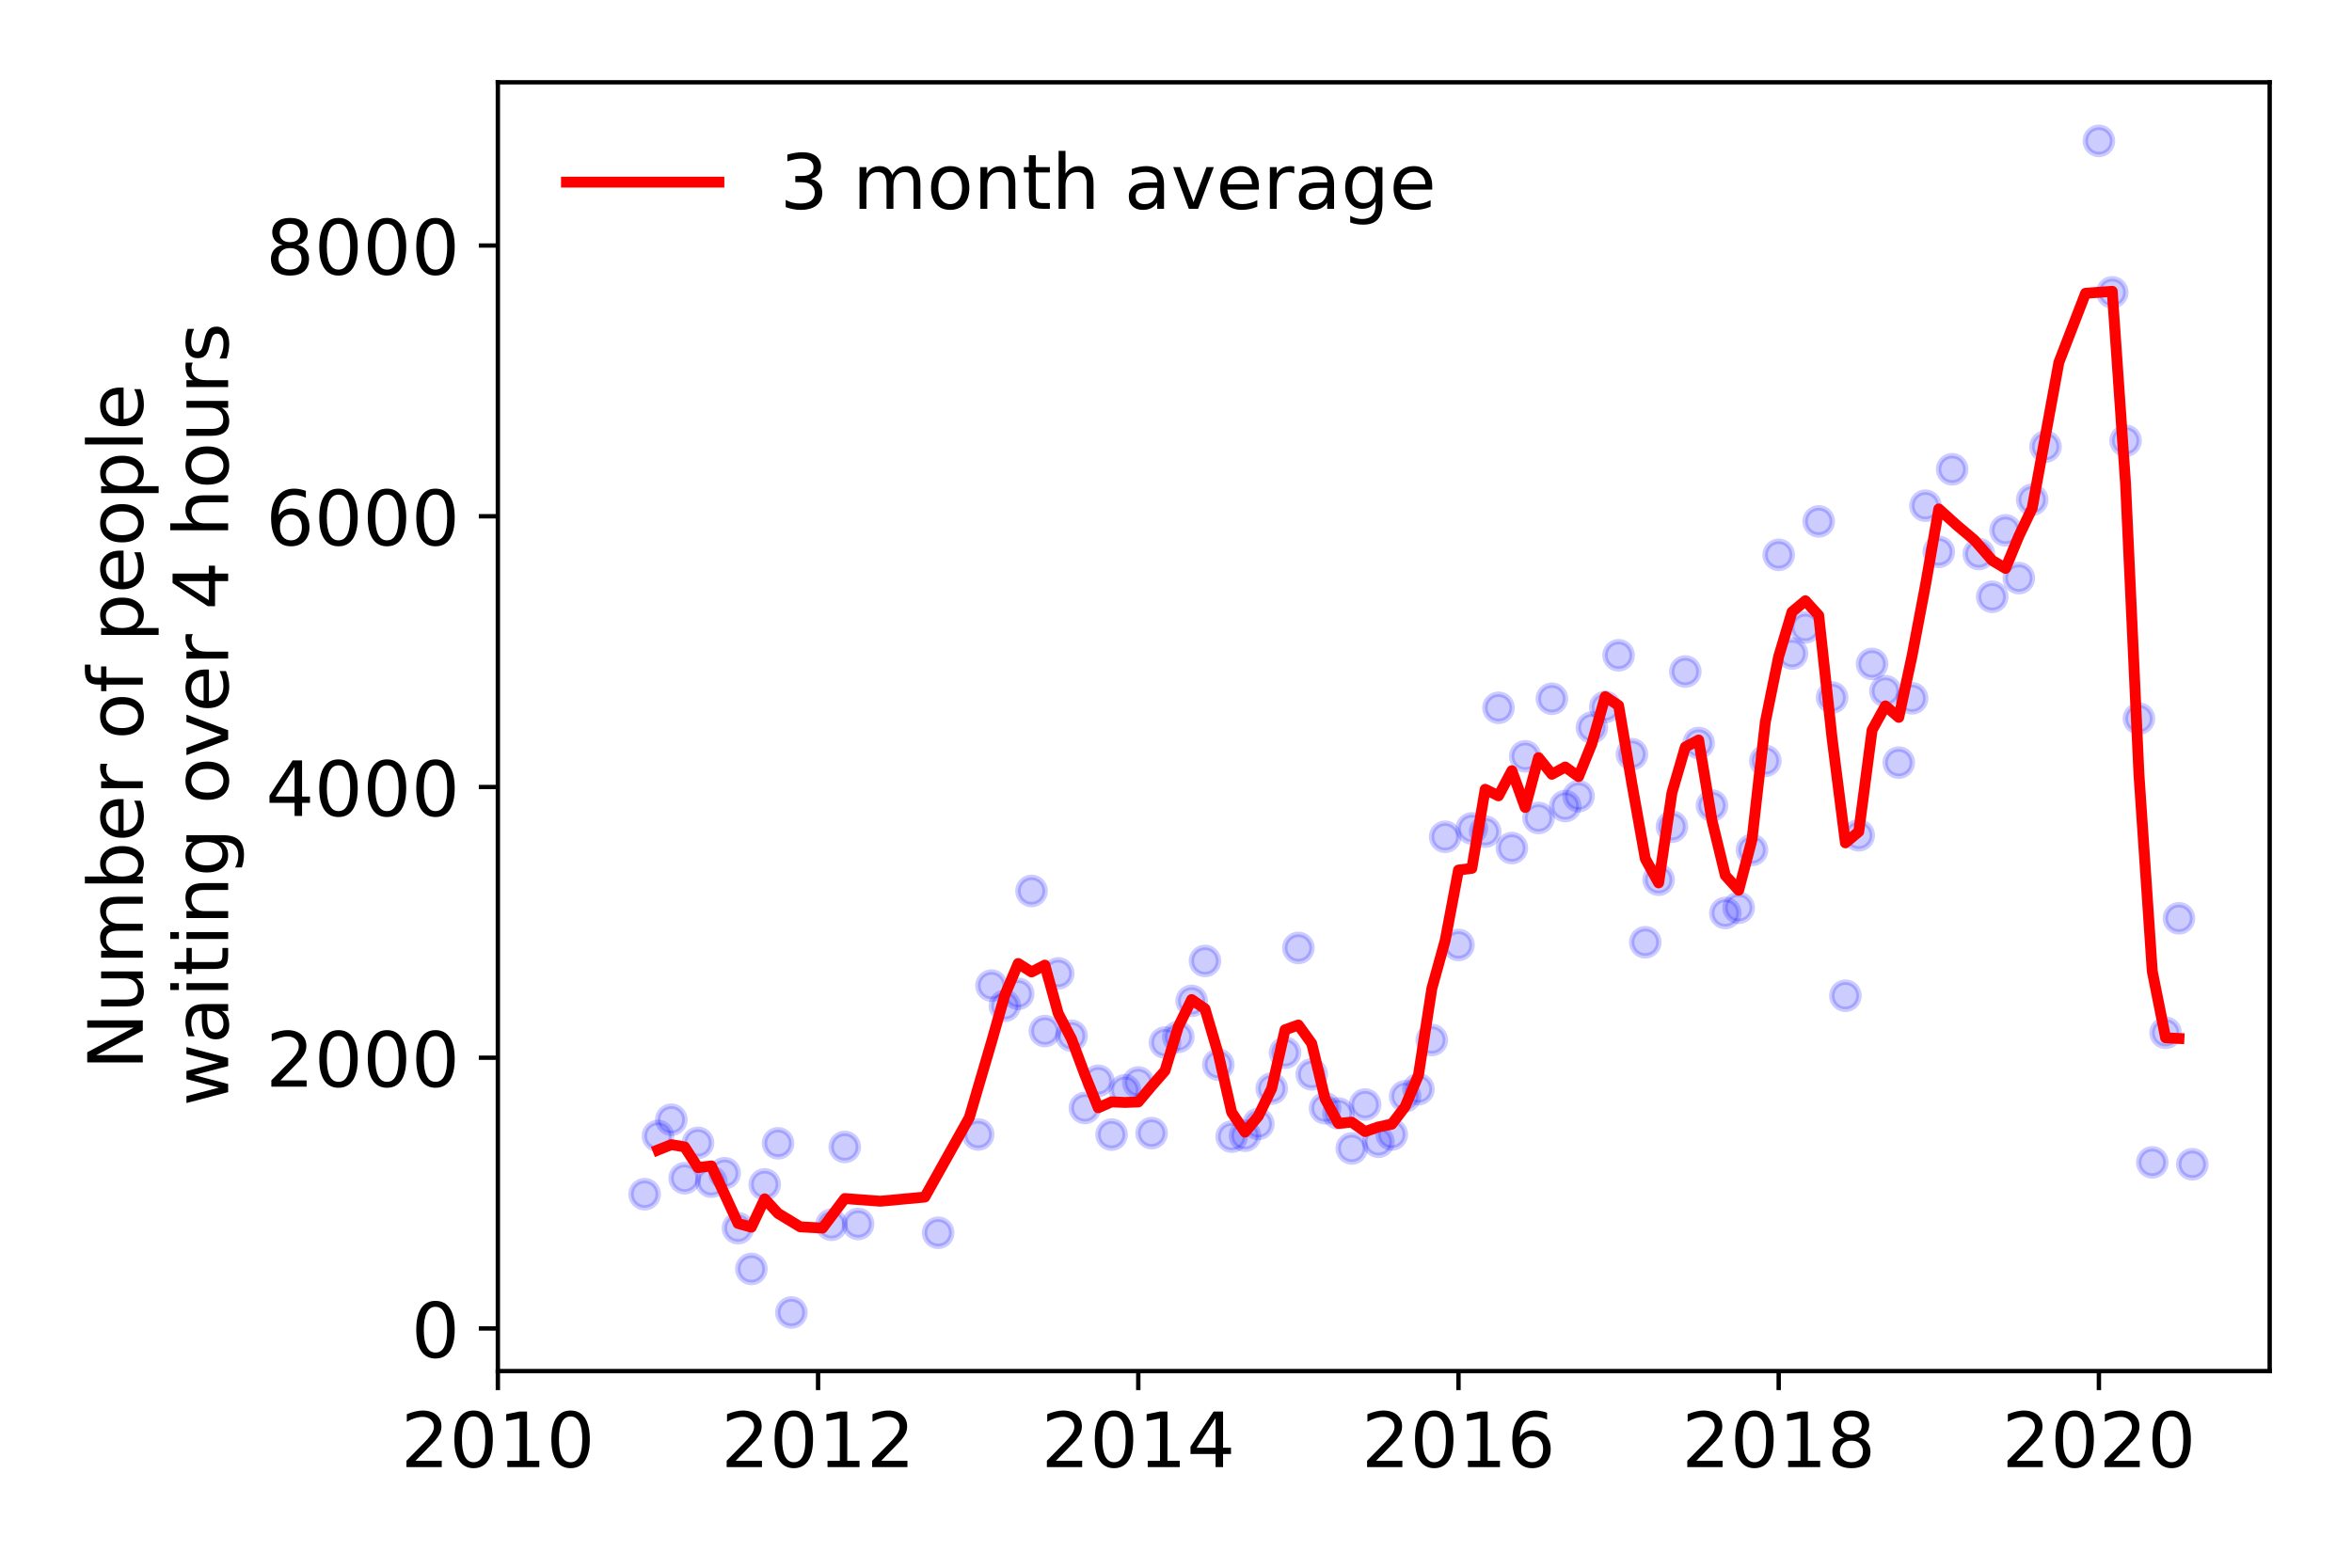 <?xml version="1.0" encoding="utf-8" standalone="no"?>
<!DOCTYPE svg PUBLIC "-//W3C//DTD SVG 1.1//EN"
  "http://www.w3.org/Graphics/SVG/1.1/DTD/svg11.dtd">
<!-- Created with matplotlib (https://matplotlib.org/) -->
<svg height="288pt" version="1.1" viewBox="0 0 432 288" width="432pt" xmlns="http://www.w3.org/2000/svg" xmlns:xlink="http://www.w3.org/1999/xlink">
 <defs>
  <style type="text/css">
*{stroke-linecap:butt;stroke-linejoin:round;}
  </style>
 </defs>
 <g id="figure_1">
  <g id="patch_1">
   <path d="M 0 288 
L 432 288 
L 432 0 
L 0 0 
z
" style="fill:#ffffff;"/>
  </g>
  <g id="axes_1">
   <g id="patch_2">
    <path d="M 91.445 251.88 
L 416.88 251.88 
L 416.88 15.12 
L 91.445 15.12 
z
" style="fill:#ffffff;"/>
   </g>
   <g id="matplotlib.axis_1">
    <g id="xtick_1">
     <g id="line2d_1">
      <defs>
       <path d="M 0 0 
L 0 3.5 
" id="m856f7ae83c" style="stroke:#000000;stroke-width:0.8;"/>
      </defs>
      <g>
       <use style="stroke:#000000;stroke-width:0.8;" x="91.445" xlink:href="#m856f7ae83c" y="251.88"/>
      </g>
     </g>
     <g id="text_1">
      <!-- 2010 -->
      <defs>
       <path d="M 19.188 8.297 
L 53.609 8.297 
L 53.609 0 
L 7.328 0 
L 7.328 8.297 
Q 12.938 14.109 22.625 23.891 
Q 32.328 33.688 34.812 36.531 
Q 39.547 41.844 41.422 45.531 
Q 43.312 49.219 43.312 52.781 
Q 43.312 58.594 39.234 62.25 
Q 35.156 65.922 28.609 65.922 
Q 23.969 65.922 18.812 64.312 
Q 13.672 62.703 7.812 59.422 
L 7.812 69.391 
Q 13.766 71.781 18.938 73 
Q 24.125 74.219 28.422 74.219 
Q 39.75 74.219 46.484 68.547 
Q 53.219 62.891 53.219 53.422 
Q 53.219 48.922 51.531 44.891 
Q 49.859 40.875 45.406 35.406 
Q 44.188 33.984 37.641 27.219 
Q 31.109 20.453 19.188 8.297 
z
" id="DejaVuSans-50"/>
       <path d="M 31.781 66.406 
Q 24.172 66.406 20.328 58.906 
Q 16.5 51.422 16.5 36.375 
Q 16.5 21.391 20.328 13.891 
Q 24.172 6.391 31.781 6.391 
Q 39.453 6.391 43.281 13.891 
Q 47.125 21.391 47.125 36.375 
Q 47.125 51.422 43.281 58.906 
Q 39.453 66.406 31.781 66.406 
z
M 31.781 74.219 
Q 44.047 74.219 50.516 64.516 
Q 56.984 54.828 56.984 36.375 
Q 56.984 17.969 50.516 8.266 
Q 44.047 -1.422 31.781 -1.422 
Q 19.531 -1.422 13.062 8.266 
Q 6.594 17.969 6.594 36.375 
Q 6.594 54.828 13.062 64.516 
Q 19.531 74.219 31.781 74.219 
z
" id="DejaVuSans-48"/>
       <path d="M 12.406 8.297 
L 28.516 8.297 
L 28.516 63.922 
L 10.984 60.406 
L 10.984 69.391 
L 28.422 72.906 
L 38.281 72.906 
L 38.281 8.297 
L 54.391 8.297 
L 54.391 0 
L 12.406 0 
z
" id="DejaVuSans-49"/>
      </defs>
      <g transform="translate(73.63 269.518)scale(0.14 -0.14)">
       <use xlink:href="#DejaVuSans-50"/>
       <use x="63.623" xlink:href="#DejaVuSans-48"/>
       <use x="127.246" xlink:href="#DejaVuSans-49"/>
       <use x="190.869" xlink:href="#DejaVuSans-48"/>
      </g>
     </g>
    </g>
    <g id="xtick_2">
     <g id="line2d_2">
      <g>
       <use style="stroke:#000000;stroke-width:0.8;" x="150.259" xlink:href="#m856f7ae83c" y="251.88"/>
      </g>
     </g>
     <g id="text_2">
      <!-- 2012 -->
      <g transform="translate(132.444 269.518)scale(0.14 -0.14)">
       <use xlink:href="#DejaVuSans-50"/>
       <use x="63.623" xlink:href="#DejaVuSans-48"/>
       <use x="127.246" xlink:href="#DejaVuSans-49"/>
       <use x="190.869" xlink:href="#DejaVuSans-50"/>
      </g>
     </g>
    </g>
    <g id="xtick_3">
     <g id="line2d_3">
      <g>
       <use style="stroke:#000000;stroke-width:0.8;" x="209.072" xlink:href="#m856f7ae83c" y="251.88"/>
      </g>
     </g>
     <g id="text_3">
      <!-- 2014 -->
      <defs>
       <path d="M 37.797 64.312 
L 12.891 25.391 
L 37.797 25.391 
z
M 35.203 72.906 
L 47.609 72.906 
L 47.609 25.391 
L 58.016 25.391 
L 58.016 17.188 
L 47.609 17.188 
L 47.609 0 
L 37.797 0 
L 37.797 17.188 
L 4.891 17.188 
L 4.891 26.703 
z
" id="DejaVuSans-52"/>
      </defs>
      <g transform="translate(191.257 269.518)scale(0.14 -0.14)">
       <use xlink:href="#DejaVuSans-50"/>
       <use x="63.623" xlink:href="#DejaVuSans-48"/>
       <use x="127.246" xlink:href="#DejaVuSans-49"/>
       <use x="190.869" xlink:href="#DejaVuSans-52"/>
      </g>
     </g>
    </g>
    <g id="xtick_4">
     <g id="line2d_4">
      <g>
       <use style="stroke:#000000;stroke-width:0.8;" x="267.886" xlink:href="#m856f7ae83c" y="251.88"/>
      </g>
     </g>
     <g id="text_4">
      <!-- 2016 -->
      <defs>
       <path d="M 33.016 40.375 
Q 26.375 40.375 22.484 35.828 
Q 18.609 31.297 18.609 23.391 
Q 18.609 15.531 22.484 10.953 
Q 26.375 6.391 33.016 6.391 
Q 39.656 6.391 43.531 10.953 
Q 47.406 15.531 47.406 23.391 
Q 47.406 31.297 43.531 35.828 
Q 39.656 40.375 33.016 40.375 
z
M 52.594 71.297 
L 52.594 62.312 
Q 48.875 64.062 45.094 64.984 
Q 41.312 65.922 37.594 65.922 
Q 27.828 65.922 22.672 59.328 
Q 17.531 52.734 16.797 39.406 
Q 19.672 43.656 24.016 45.922 
Q 28.375 48.188 33.594 48.188 
Q 44.578 48.188 50.953 41.516 
Q 57.328 34.859 57.328 23.391 
Q 57.328 12.156 50.688 5.359 
Q 44.047 -1.422 33.016 -1.422 
Q 20.359 -1.422 13.672 8.266 
Q 6.984 17.969 6.984 36.375 
Q 6.984 53.656 15.188 63.938 
Q 23.391 74.219 37.203 74.219 
Q 40.922 74.219 44.703 73.484 
Q 48.484 72.75 52.594 71.297 
z
" id="DejaVuSans-54"/>
      </defs>
      <g transform="translate(250.071 269.518)scale(0.14 -0.14)">
       <use xlink:href="#DejaVuSans-50"/>
       <use x="63.623" xlink:href="#DejaVuSans-48"/>
       <use x="127.246" xlink:href="#DejaVuSans-49"/>
       <use x="190.869" xlink:href="#DejaVuSans-54"/>
      </g>
     </g>
    </g>
    <g id="xtick_5">
     <g id="line2d_5">
      <g>
       <use style="stroke:#000000;stroke-width:0.8;" x="326.699" xlink:href="#m856f7ae83c" y="251.88"/>
      </g>
     </g>
     <g id="text_5">
      <!-- 2018 -->
      <defs>
       <path d="M 31.781 34.625 
Q 24.75 34.625 20.719 30.859 
Q 16.703 27.094 16.703 20.516 
Q 16.703 13.922 20.719 10.156 
Q 24.75 6.391 31.781 6.391 
Q 38.812 6.391 42.859 10.172 
Q 46.922 13.969 46.922 20.516 
Q 46.922 27.094 42.891 30.859 
Q 38.875 34.625 31.781 34.625 
z
M 21.922 38.812 
Q 15.578 40.375 12.031 44.719 
Q 8.5 49.078 8.5 55.328 
Q 8.5 64.062 14.719 69.141 
Q 20.953 74.219 31.781 74.219 
Q 42.672 74.219 48.875 69.141 
Q 55.078 64.062 55.078 55.328 
Q 55.078 49.078 51.531 44.719 
Q 48 40.375 41.703 38.812 
Q 48.828 37.156 52.797 32.312 
Q 56.781 27.484 56.781 20.516 
Q 56.781 9.906 50.312 4.234 
Q 43.844 -1.422 31.781 -1.422 
Q 19.734 -1.422 13.25 4.234 
Q 6.781 9.906 6.781 20.516 
Q 6.781 27.484 10.781 32.312 
Q 14.797 37.156 21.922 38.812 
z
M 18.312 54.391 
Q 18.312 48.734 21.844 45.562 
Q 25.391 42.391 31.781 42.391 
Q 38.141 42.391 41.719 45.562 
Q 45.312 48.734 45.312 54.391 
Q 45.312 60.062 41.719 63.234 
Q 38.141 66.406 31.781 66.406 
Q 25.391 66.406 21.844 63.234 
Q 18.312 60.062 18.312 54.391 
z
" id="DejaVuSans-56"/>
      </defs>
      <g transform="translate(308.884 269.518)scale(0.14 -0.14)">
       <use xlink:href="#DejaVuSans-50"/>
       <use x="63.623" xlink:href="#DejaVuSans-48"/>
       <use x="127.246" xlink:href="#DejaVuSans-49"/>
       <use x="190.869" xlink:href="#DejaVuSans-56"/>
      </g>
     </g>
    </g>
    <g id="xtick_6">
     <g id="line2d_6">
      <g>
       <use style="stroke:#000000;stroke-width:0.8;" x="385.513" xlink:href="#m856f7ae83c" y="251.88"/>
      </g>
     </g>
     <g id="text_6">
      <!-- 2020 -->
      <g transform="translate(367.698 269.518)scale(0.14 -0.14)">
       <use xlink:href="#DejaVuSans-50"/>
       <use x="63.623" xlink:href="#DejaVuSans-48"/>
       <use x="127.246" xlink:href="#DejaVuSans-50"/>
       <use x="190.869" xlink:href="#DejaVuSans-48"/>
      </g>
     </g>
    </g>
   </g>
   <g id="matplotlib.axis_2">
    <g id="ytick_1">
     <g id="line2d_7">
      <defs>
       <path d="M 0 0 
L -3.5 0 
" id="m3aa3aa8cd7" style="stroke:#000000;stroke-width:0.8;"/>
      </defs>
      <g>
       <use style="stroke:#000000;stroke-width:0.8;" x="91.445" xlink:href="#m3aa3aa8cd7" y="244.053"/>
      </g>
     </g>
     <g id="text_7">
      <!-- 0 -->
      <g transform="translate(75.537 249.372)scale(0.14 -0.14)">
       <use xlink:href="#DejaVuSans-48"/>
      </g>
     </g>
    </g>
    <g id="ytick_2">
     <g id="line2d_8">
      <g>
       <use style="stroke:#000000;stroke-width:0.8;" x="91.445" xlink:href="#m3aa3aa8cd7" y="194.316"/>
      </g>
     </g>
     <g id="text_8">
      <!-- 2000 -->
      <g transform="translate(48.815 199.635)scale(0.14 -0.14)">
       <use xlink:href="#DejaVuSans-50"/>
       <use x="63.623" xlink:href="#DejaVuSans-48"/>
       <use x="127.246" xlink:href="#DejaVuSans-48"/>
       <use x="190.869" xlink:href="#DejaVuSans-48"/>
      </g>
     </g>
    </g>
    <g id="ytick_3">
     <g id="line2d_9">
      <g>
       <use style="stroke:#000000;stroke-width:0.8;" x="91.445" xlink:href="#m3aa3aa8cd7" y="144.579"/>
      </g>
     </g>
     <g id="text_9">
      <!-- 4000 -->
      <g transform="translate(48.815 149.898)scale(0.14 -0.14)">
       <use xlink:href="#DejaVuSans-52"/>
       <use x="63.623" xlink:href="#DejaVuSans-48"/>
       <use x="127.246" xlink:href="#DejaVuSans-48"/>
       <use x="190.869" xlink:href="#DejaVuSans-48"/>
      </g>
     </g>
    </g>
    <g id="ytick_4">
     <g id="line2d_10">
      <g>
       <use style="stroke:#000000;stroke-width:0.8;" x="91.445" xlink:href="#m3aa3aa8cd7" y="94.842"/>
      </g>
     </g>
     <g id="text_10">
      <!-- 6000 -->
      <g transform="translate(48.815 100.161)scale(0.14 -0.14)">
       <use xlink:href="#DejaVuSans-54"/>
       <use x="63.623" xlink:href="#DejaVuSans-48"/>
       <use x="127.246" xlink:href="#DejaVuSans-48"/>
       <use x="190.869" xlink:href="#DejaVuSans-48"/>
      </g>
     </g>
    </g>
    <g id="ytick_5">
     <g id="line2d_11">
      <g>
       <use style="stroke:#000000;stroke-width:0.8;" x="91.445" xlink:href="#m3aa3aa8cd7" y="45.105"/>
      </g>
     </g>
     <g id="text_11">
      <!-- 8000 -->
      <g transform="translate(48.815 50.424)scale(0.14 -0.14)">
       <use xlink:href="#DejaVuSans-56"/>
       <use x="63.623" xlink:href="#DejaVuSans-48"/>
       <use x="127.246" xlink:href="#DejaVuSans-48"/>
       <use x="190.869" xlink:href="#DejaVuSans-48"/>
      </g>
     </g>
    </g>
    <g id="text_12">
     <!-- Number of people -->
     <defs>
      <path d="M 9.812 72.906 
L 23.094 72.906 
L 55.422 11.922 
L 55.422 72.906 
L 64.984 72.906 
L 64.984 0 
L 51.703 0 
L 19.391 60.984 
L 19.391 0 
L 9.812 0 
z
" id="DejaVuSans-78"/>
      <path d="M 8.5 21.578 
L 8.5 54.688 
L 17.484 54.688 
L 17.484 21.922 
Q 17.484 14.156 20.5 10.266 
Q 23.531 6.391 29.594 6.391 
Q 36.859 6.391 41.078 11.031 
Q 45.312 15.672 45.312 23.688 
L 45.312 54.688 
L 54.297 54.688 
L 54.297 0 
L 45.312 0 
L 45.312 8.406 
Q 42.047 3.422 37.719 1 
Q 33.406 -1.422 27.688 -1.422 
Q 18.266 -1.422 13.375 4.438 
Q 8.5 10.297 8.5 21.578 
z
M 31.109 56 
z
" id="DejaVuSans-117"/>
      <path d="M 52 44.188 
Q 55.375 50.25 60.062 53.125 
Q 64.75 56 71.094 56 
Q 79.641 56 84.281 50.016 
Q 88.922 44.047 88.922 33.016 
L 88.922 0 
L 79.891 0 
L 79.891 32.719 
Q 79.891 40.578 77.094 44.375 
Q 74.312 48.188 68.609 48.188 
Q 61.625 48.188 57.562 43.547 
Q 53.516 38.922 53.516 30.906 
L 53.516 0 
L 44.484 0 
L 44.484 32.719 
Q 44.484 40.625 41.703 44.406 
Q 38.922 48.188 33.109 48.188 
Q 26.219 48.188 22.156 43.531 
Q 18.109 38.875 18.109 30.906 
L 18.109 0 
L 9.078 0 
L 9.078 54.688 
L 18.109 54.688 
L 18.109 46.188 
Q 21.188 51.219 25.484 53.609 
Q 29.781 56 35.688 56 
Q 41.656 56 45.828 52.969 
Q 50 49.953 52 44.188 
z
" id="DejaVuSans-109"/>
      <path d="M 48.688 27.297 
Q 48.688 37.203 44.609 42.844 
Q 40.531 48.484 33.406 48.484 
Q 26.266 48.484 22.188 42.844 
Q 18.109 37.203 18.109 27.297 
Q 18.109 17.391 22.188 11.75 
Q 26.266 6.109 33.406 6.109 
Q 40.531 6.109 44.609 11.75 
Q 48.688 17.391 48.688 27.297 
z
M 18.109 46.391 
Q 20.953 51.266 25.266 53.625 
Q 29.594 56 35.594 56 
Q 45.562 56 51.781 48.094 
Q 58.016 40.188 58.016 27.297 
Q 58.016 14.406 51.781 6.484 
Q 45.562 -1.422 35.594 -1.422 
Q 29.594 -1.422 25.266 0.953 
Q 20.953 3.328 18.109 8.203 
L 18.109 0 
L 9.078 0 
L 9.078 75.984 
L 18.109 75.984 
z
" id="DejaVuSans-98"/>
      <path d="M 56.203 29.594 
L 56.203 25.203 
L 14.891 25.203 
Q 15.484 15.922 20.484 11.062 
Q 25.484 6.203 34.422 6.203 
Q 39.594 6.203 44.453 7.469 
Q 49.312 8.734 54.109 11.281 
L 54.109 2.781 
Q 49.266 0.734 44.188 -0.344 
Q 39.109 -1.422 33.891 -1.422 
Q 20.797 -1.422 13.156 6.188 
Q 5.516 13.812 5.516 26.812 
Q 5.516 40.234 12.766 48.109 
Q 20.016 56 32.328 56 
Q 43.359 56 49.781 48.891 
Q 56.203 41.797 56.203 29.594 
z
M 47.219 32.234 
Q 47.125 39.594 43.094 43.984 
Q 39.062 48.391 32.422 48.391 
Q 24.906 48.391 20.391 44.141 
Q 15.875 39.891 15.188 32.172 
z
" id="DejaVuSans-101"/>
      <path d="M 41.109 46.297 
Q 39.594 47.172 37.812 47.578 
Q 36.031 48 33.891 48 
Q 26.266 48 22.188 43.047 
Q 18.109 38.094 18.109 28.812 
L 18.109 0 
L 9.078 0 
L 9.078 54.688 
L 18.109 54.688 
L 18.109 46.188 
Q 20.953 51.172 25.484 53.578 
Q 30.031 56 36.531 56 
Q 37.453 56 38.578 55.875 
Q 39.703 55.766 41.062 55.516 
z
" id="DejaVuSans-114"/>
      <path id="DejaVuSans-32"/>
      <path d="M 30.609 48.391 
Q 23.391 48.391 19.188 42.75 
Q 14.984 37.109 14.984 27.297 
Q 14.984 17.484 19.156 11.844 
Q 23.344 6.203 30.609 6.203 
Q 37.797 6.203 41.984 11.859 
Q 46.188 17.531 46.188 27.297 
Q 46.188 37.016 41.984 42.703 
Q 37.797 48.391 30.609 48.391 
z
M 30.609 56 
Q 42.328 56 49.016 48.375 
Q 55.719 40.766 55.719 27.297 
Q 55.719 13.875 49.016 6.219 
Q 42.328 -1.422 30.609 -1.422 
Q 18.844 -1.422 12.172 6.219 
Q 5.516 13.875 5.516 27.297 
Q 5.516 40.766 12.172 48.375 
Q 18.844 56 30.609 56 
z
" id="DejaVuSans-111"/>
      <path d="M 37.109 75.984 
L 37.109 68.5 
L 28.516 68.5 
Q 23.688 68.5 21.797 66.547 
Q 19.922 64.594 19.922 59.516 
L 19.922 54.688 
L 34.719 54.688 
L 34.719 47.703 
L 19.922 47.703 
L 19.922 0 
L 10.891 0 
L 10.891 47.703 
L 2.297 47.703 
L 2.297 54.688 
L 10.891 54.688 
L 10.891 58.5 
Q 10.891 67.625 15.141 71.797 
Q 19.391 75.984 28.609 75.984 
z
" id="DejaVuSans-102"/>
      <path d="M 18.109 8.203 
L 18.109 -20.797 
L 9.078 -20.797 
L 9.078 54.688 
L 18.109 54.688 
L 18.109 46.391 
Q 20.953 51.266 25.266 53.625 
Q 29.594 56 35.594 56 
Q 45.562 56 51.781 48.094 
Q 58.016 40.188 58.016 27.297 
Q 58.016 14.406 51.781 6.484 
Q 45.562 -1.422 35.594 -1.422 
Q 29.594 -1.422 25.266 0.953 
Q 20.953 3.328 18.109 8.203 
z
M 48.688 27.297 
Q 48.688 37.203 44.609 42.844 
Q 40.531 48.484 33.406 48.484 
Q 26.266 48.484 22.188 42.844 
Q 18.109 37.203 18.109 27.297 
Q 18.109 17.391 22.188 11.75 
Q 26.266 6.109 33.406 6.109 
Q 40.531 6.109 44.609 11.75 
Q 48.688 17.391 48.688 27.297 
z
" id="DejaVuSans-112"/>
      <path d="M 9.422 75.984 
L 18.406 75.984 
L 18.406 0 
L 9.422 0 
z
" id="DejaVuSans-108"/>
     </defs>
     <g transform="translate(26.227 196.547)rotate(-90)scale(0.14 -0.14)">
      <use xlink:href="#DejaVuSans-78"/>
      <use x="74.805" xlink:href="#DejaVuSans-117"/>
      <use x="138.184" xlink:href="#DejaVuSans-109"/>
      <use x="235.596" xlink:href="#DejaVuSans-98"/>
      <use x="299.072" xlink:href="#DejaVuSans-101"/>
      <use x="360.596" xlink:href="#DejaVuSans-114"/>
      <use x="401.709" xlink:href="#DejaVuSans-32"/>
      <use x="433.496" xlink:href="#DejaVuSans-111"/>
      <use x="494.678" xlink:href="#DejaVuSans-102"/>
      <use x="529.883" xlink:href="#DejaVuSans-32"/>
      <use x="561.67" xlink:href="#DejaVuSans-112"/>
      <use x="625.146" xlink:href="#DejaVuSans-101"/>
      <use x="686.67" xlink:href="#DejaVuSans-111"/>
      <use x="747.852" xlink:href="#DejaVuSans-112"/>
      <use x="811.328" xlink:href="#DejaVuSans-108"/>
      <use x="839.111" xlink:href="#DejaVuSans-101"/>
     </g>
     <!--  waiting over 4 hours -->
     <defs>
      <path d="M 4.203 54.688 
L 13.188 54.688 
L 24.422 12.016 
L 35.594 54.688 
L 46.188 54.688 
L 57.422 12.016 
L 68.609 54.688 
L 77.594 54.688 
L 63.281 0 
L 52.688 0 
L 40.922 44.828 
L 29.109 0 
L 18.5 0 
z
" id="DejaVuSans-119"/>
      <path d="M 34.281 27.484 
Q 23.391 27.484 19.188 25 
Q 14.984 22.516 14.984 16.5 
Q 14.984 11.719 18.141 8.906 
Q 21.297 6.109 26.703 6.109 
Q 34.188 6.109 38.703 11.406 
Q 43.219 16.703 43.219 25.484 
L 43.219 27.484 
z
M 52.203 31.203 
L 52.203 0 
L 43.219 0 
L 43.219 8.297 
Q 40.141 3.328 35.547 0.953 
Q 30.953 -1.422 24.312 -1.422 
Q 15.922 -1.422 10.953 3.297 
Q 6 8.016 6 15.922 
Q 6 25.141 12.172 29.828 
Q 18.359 34.516 30.609 34.516 
L 43.219 34.516 
L 43.219 35.406 
Q 43.219 41.609 39.141 45 
Q 35.062 48.391 27.688 48.391 
Q 23 48.391 18.547 47.266 
Q 14.109 46.141 10.016 43.891 
L 10.016 52.203 
Q 14.938 54.109 19.578 55.047 
Q 24.219 56 28.609 56 
Q 40.484 56 46.344 49.844 
Q 52.203 43.703 52.203 31.203 
z
" id="DejaVuSans-97"/>
      <path d="M 9.422 54.688 
L 18.406 54.688 
L 18.406 0 
L 9.422 0 
z
M 9.422 75.984 
L 18.406 75.984 
L 18.406 64.594 
L 9.422 64.594 
z
" id="DejaVuSans-105"/>
      <path d="M 18.312 70.219 
L 18.312 54.688 
L 36.812 54.688 
L 36.812 47.703 
L 18.312 47.703 
L 18.312 18.016 
Q 18.312 11.328 20.141 9.422 
Q 21.969 7.516 27.594 7.516 
L 36.812 7.516 
L 36.812 0 
L 27.594 0 
Q 17.188 0 13.234 3.875 
Q 9.281 7.766 9.281 18.016 
L 9.281 47.703 
L 2.688 47.703 
L 2.688 54.688 
L 9.281 54.688 
L 9.281 70.219 
z
" id="DejaVuSans-116"/>
      <path d="M 54.891 33.016 
L 54.891 0 
L 45.906 0 
L 45.906 32.719 
Q 45.906 40.484 42.875 44.328 
Q 39.844 48.188 33.797 48.188 
Q 26.516 48.188 22.312 43.547 
Q 18.109 38.922 18.109 30.906 
L 18.109 0 
L 9.078 0 
L 9.078 54.688 
L 18.109 54.688 
L 18.109 46.188 
Q 21.344 51.125 25.703 53.562 
Q 30.078 56 35.797 56 
Q 45.219 56 50.047 50.172 
Q 54.891 44.344 54.891 33.016 
z
" id="DejaVuSans-110"/>
      <path d="M 45.406 27.984 
Q 45.406 37.75 41.375 43.109 
Q 37.359 48.484 30.078 48.484 
Q 22.859 48.484 18.828 43.109 
Q 14.797 37.75 14.797 27.984 
Q 14.797 18.266 18.828 12.891 
Q 22.859 7.516 30.078 7.516 
Q 37.359 7.516 41.375 12.891 
Q 45.406 18.266 45.406 27.984 
z
M 54.391 6.781 
Q 54.391 -7.172 48.188 -13.984 
Q 42 -20.797 29.203 -20.797 
Q 24.469 -20.797 20.266 -20.094 
Q 16.062 -19.391 12.109 -17.922 
L 12.109 -9.188 
Q 16.062 -11.328 19.922 -12.344 
Q 23.781 -13.375 27.781 -13.375 
Q 36.625 -13.375 41.016 -8.766 
Q 45.406 -4.156 45.406 5.172 
L 45.406 9.625 
Q 42.625 4.781 38.281 2.391 
Q 33.938 0 27.875 0 
Q 17.828 0 11.672 7.656 
Q 5.516 15.328 5.516 27.984 
Q 5.516 40.672 11.672 48.328 
Q 17.828 56 27.875 56 
Q 33.938 56 38.281 53.609 
Q 42.625 51.219 45.406 46.391 
L 45.406 54.688 
L 54.391 54.688 
z
" id="DejaVuSans-103"/>
      <path d="M 2.984 54.688 
L 12.5 54.688 
L 29.594 8.797 
L 46.688 54.688 
L 56.203 54.688 
L 35.688 0 
L 23.484 0 
z
" id="DejaVuSans-118"/>
      <path d="M 54.891 33.016 
L 54.891 0 
L 45.906 0 
L 45.906 32.719 
Q 45.906 40.484 42.875 44.328 
Q 39.844 48.188 33.797 48.188 
Q 26.516 48.188 22.312 43.547 
Q 18.109 38.922 18.109 30.906 
L 18.109 0 
L 9.078 0 
L 9.078 75.984 
L 18.109 75.984 
L 18.109 46.188 
Q 21.344 51.125 25.703 53.562 
Q 30.078 56 35.797 56 
Q 45.219 56 50.047 50.172 
Q 54.891 44.344 54.891 33.016 
z
" id="DejaVuSans-104"/>
      <path d="M 44.281 53.078 
L 44.281 44.578 
Q 40.484 46.531 36.375 47.5 
Q 32.281 48.484 27.875 48.484 
Q 21.188 48.484 17.844 46.438 
Q 14.5 44.391 14.5 40.281 
Q 14.5 37.156 16.891 35.375 
Q 19.281 33.594 26.516 31.984 
L 29.594 31.297 
Q 39.156 29.25 43.188 25.516 
Q 47.219 21.781 47.219 15.094 
Q 47.219 7.469 41.188 3.016 
Q 35.156 -1.422 24.609 -1.422 
Q 20.219 -1.422 15.453 -0.562 
Q 10.688 0.297 5.422 2 
L 5.422 11.281 
Q 10.406 8.688 15.234 7.391 
Q 20.062 6.109 24.812 6.109 
Q 31.156 6.109 34.562 8.281 
Q 37.984 10.453 37.984 14.406 
Q 37.984 18.062 35.516 20.016 
Q 33.062 21.969 24.703 23.781 
L 21.578 24.516 
Q 13.234 26.266 9.516 29.906 
Q 5.812 33.547 5.812 39.891 
Q 5.812 47.609 11.281 51.797 
Q 16.75 56 26.812 56 
Q 31.781 56 36.172 55.266 
Q 40.578 54.547 44.281 53.078 
z
" id="DejaVuSans-115"/>
     </defs>
     <g transform="translate(41.903 207.672)rotate(-90)scale(0.14 -0.14)">
      <use xlink:href="#DejaVuSans-32"/>
      <use x="31.787" xlink:href="#DejaVuSans-119"/>
      <use x="113.574" xlink:href="#DejaVuSans-97"/>
      <use x="174.854" xlink:href="#DejaVuSans-105"/>
      <use x="202.637" xlink:href="#DejaVuSans-116"/>
      <use x="241.846" xlink:href="#DejaVuSans-105"/>
      <use x="269.629" xlink:href="#DejaVuSans-110"/>
      <use x="333.008" xlink:href="#DejaVuSans-103"/>
      <use x="396.484" xlink:href="#DejaVuSans-32"/>
      <use x="428.271" xlink:href="#DejaVuSans-111"/>
      <use x="489.453" xlink:href="#DejaVuSans-118"/>
      <use x="548.633" xlink:href="#DejaVuSans-101"/>
      <use x="610.156" xlink:href="#DejaVuSans-114"/>
      <use x="651.27" xlink:href="#DejaVuSans-32"/>
      <use x="683.057" xlink:href="#DejaVuSans-52"/>
      <use x="746.68" xlink:href="#DejaVuSans-32"/>
      <use x="778.467" xlink:href="#DejaVuSans-104"/>
      <use x="841.846" xlink:href="#DejaVuSans-111"/>
      <use x="903.027" xlink:href="#DejaVuSans-117"/>
      <use x="966.406" xlink:href="#DejaVuSans-114"/>
      <use x="1007.52" xlink:href="#DejaVuSans-115"/>
     </g>
    </g>
   </g>
   <g id="line2d_12">
    <defs>
     <path d="M 0 2.5 
C 0.663 2.5 1.299 2.237 1.768 1.768 
C 2.237 1.299 2.5 0.663 2.5 0 
C 2.5 -0.663 2.237 -1.299 1.768 -1.768 
C 1.299 -2.237 0.663 -2.5 0 -2.5 
C -0.663 -2.5 -1.299 -2.237 -1.768 -1.768 
C -2.237 -1.299 -2.5 -0.663 -2.5 0 
C -2.5 0.663 -2.237 1.299 -1.768 1.768 
C -1.299 2.237 -0.663 2.5 0 2.5 
z
" id="md816587506" style="stroke:#0000ff;stroke-opacity:0.2;"/>
    </defs>
    <g clip-path="url(#p57047646a3)">
     <use style="fill:#0000ff;fill-opacity:0.2;stroke:#0000ff;stroke-opacity:0.2;" x="402.667" xlink:href="#md816587506" y="213.887"/>
     <use style="fill:#0000ff;fill-opacity:0.2;stroke:#0000ff;stroke-opacity:0.2;" x="400.216" xlink:href="#md816587506" y="168.701"/>
     <use style="fill:#0000ff;fill-opacity:0.2;stroke:#0000ff;stroke-opacity:0.2;" x="397.766" xlink:href="#md816587506" y="189.74"/>
     <use style="fill:#0000ff;fill-opacity:0.2;stroke:#0000ff;stroke-opacity:0.2;" x="395.315" xlink:href="#md816587506" y="213.539"/>
     <use style="fill:#0000ff;fill-opacity:0.2;stroke:#0000ff;stroke-opacity:0.2;" x="392.864" xlink:href="#md816587506" y="132.02"/>
     <use style="fill:#0000ff;fill-opacity:0.2;stroke:#0000ff;stroke-opacity:0.2;" x="390.414" xlink:href="#md816587506" y="80.965"/>
     <use style="fill:#0000ff;fill-opacity:0.2;stroke:#0000ff;stroke-opacity:0.2;" x="387.963" xlink:href="#md816587506" y="53.71"/>
     <use style="fill:#0000ff;fill-opacity:0.2;stroke:#0000ff;stroke-opacity:0.2;" x="385.513" xlink:href="#md816587506" y="25.882"/>
     <use style="fill:#0000ff;fill-opacity:0.2;stroke:#0000ff;stroke-opacity:0.2;" x="375.711" xlink:href="#md816587506" y="82.035"/>
     <use style="fill:#0000ff;fill-opacity:0.2;stroke:#0000ff;stroke-opacity:0.2;" x="373.26" xlink:href="#md816587506" y="91.808"/>
     <use style="fill:#0000ff;fill-opacity:0.2;stroke:#0000ff;stroke-opacity:0.2;" x="370.809" xlink:href="#md816587506" y="106.207"/>
     <use style="fill:#0000ff;fill-opacity:0.2;stroke:#0000ff;stroke-opacity:0.2;" x="368.359" xlink:href="#md816587506" y="97.428"/>
     <use style="fill:#0000ff;fill-opacity:0.2;stroke:#0000ff;stroke-opacity:0.2;" x="365.908" xlink:href="#md816587506" y="109.639"/>
     <use style="fill:#0000ff;fill-opacity:0.2;stroke:#0000ff;stroke-opacity:0.2;" x="363.458" xlink:href="#md816587506" y="101.78"/>
     <use style="fill:#0000ff;fill-opacity:0.2;stroke:#0000ff;stroke-opacity:0.2;" x="358.557" xlink:href="#md816587506" y="86.213"/>
     <use style="fill:#0000ff;fill-opacity:0.2;stroke:#0000ff;stroke-opacity:0.2;" x="356.106" xlink:href="#md816587506" y="101.382"/>
     <use style="fill:#0000ff;fill-opacity:0.2;stroke:#0000ff;stroke-opacity:0.2;" x="353.655" xlink:href="#md816587506" y="92.902"/>
     <use style="fill:#0000ff;fill-opacity:0.2;stroke:#0000ff;stroke-opacity:0.2;" x="351.205" xlink:href="#md816587506" y="128.29"/>
     <use style="fill:#0000ff;fill-opacity:0.2;stroke:#0000ff;stroke-opacity:0.2;" x="348.754" xlink:href="#md816587506" y="140.103"/>
     <use style="fill:#0000ff;fill-opacity:0.2;stroke:#0000ff;stroke-opacity:0.2;" x="346.304" xlink:href="#md816587506" y="126.972"/>
     <use style="fill:#0000ff;fill-opacity:0.2;stroke:#0000ff;stroke-opacity:0.2;" x="343.853" xlink:href="#md816587506" y="121.973"/>
     <use style="fill:#0000ff;fill-opacity:0.2;stroke:#0000ff;stroke-opacity:0.2;" x="341.403" xlink:href="#md816587506" y="153.457"/>
     <use style="fill:#0000ff;fill-opacity:0.2;stroke:#0000ff;stroke-opacity:0.2;" x="338.952" xlink:href="#md816587506" y="182.926"/>
     <use style="fill:#0000ff;fill-opacity:0.2;stroke:#0000ff;stroke-opacity:0.2;" x="336.501" xlink:href="#md816587506" y="128.141"/>
     <use style="fill:#0000ff;fill-opacity:0.2;stroke:#0000ff;stroke-opacity:0.2;" x="334.051" xlink:href="#md816587506" y="95.787"/>
     <use style="fill:#0000ff;fill-opacity:0.2;stroke:#0000ff;stroke-opacity:0.2;" x="331.6" xlink:href="#md816587506" y="115.259"/>
     <use style="fill:#0000ff;fill-opacity:0.2;stroke:#0000ff;stroke-opacity:0.2;" x="329.15" xlink:href="#md816587506" y="120.059"/>
     <use style="fill:#0000ff;fill-opacity:0.2;stroke:#0000ff;stroke-opacity:0.2;" x="326.699" xlink:href="#md816587506" y="101.93"/>
     <use style="fill:#0000ff;fill-opacity:0.2;stroke:#0000ff;stroke-opacity:0.2;" x="324.249" xlink:href="#md816587506" y="139.779"/>
     <use style="fill:#0000ff;fill-opacity:0.2;stroke:#0000ff;stroke-opacity:0.2;" x="321.798" xlink:href="#md816587506" y="156.143"/>
     <use style="fill:#0000ff;fill-opacity:0.2;stroke:#0000ff;stroke-opacity:0.2;" x="319.348" xlink:href="#md816587506" y="166.762"/>
     <use style="fill:#0000ff;fill-opacity:0.2;stroke:#0000ff;stroke-opacity:0.2;" x="316.897" xlink:href="#md816587506" y="167.731"/>
     <use style="fill:#0000ff;fill-opacity:0.2;stroke:#0000ff;stroke-opacity:0.2;" x="314.446" xlink:href="#md816587506" y="147.986"/>
     <use style="fill:#0000ff;fill-opacity:0.2;stroke:#0000ff;stroke-opacity:0.2;" x="311.996" xlink:href="#md816587506" y="136.497"/>
     <use style="fill:#0000ff;fill-opacity:0.2;stroke:#0000ff;stroke-opacity:0.2;" x="309.545" xlink:href="#md816587506" y="123.366"/>
     <use style="fill:#0000ff;fill-opacity:0.2;stroke:#0000ff;stroke-opacity:0.2;" x="307.095" xlink:href="#md816587506" y="151.865"/>
     <use style="fill:#0000ff;fill-opacity:0.2;stroke:#0000ff;stroke-opacity:0.2;" x="304.644" xlink:href="#md816587506" y="161.614"/>
     <use style="fill:#0000ff;fill-opacity:0.2;stroke:#0000ff;stroke-opacity:0.2;" x="302.194" xlink:href="#md816587506" y="173.103"/>
     <use style="fill:#0000ff;fill-opacity:0.2;stroke:#0000ff;stroke-opacity:0.2;" x="299.743" xlink:href="#md816587506" y="138.561"/>
     <use style="fill:#0000ff;fill-opacity:0.2;stroke:#0000ff;stroke-opacity:0.2;" x="297.292" xlink:href="#md816587506" y="120.382"/>
     <use style="fill:#0000ff;fill-opacity:0.2;stroke:#0000ff;stroke-opacity:0.2;" x="294.842" xlink:href="#md816587506" y="129.882"/>
     <use style="fill:#0000ff;fill-opacity:0.2;stroke:#0000ff;stroke-opacity:0.2;" x="292.391" xlink:href="#md816587506" y="133.662"/>
     <use style="fill:#0000ff;fill-opacity:0.2;stroke:#0000ff;stroke-opacity:0.2;" x="289.941" xlink:href="#md816587506" y="146.27"/>
     <use style="fill:#0000ff;fill-opacity:0.2;stroke:#0000ff;stroke-opacity:0.2;" x="287.49" xlink:href="#md816587506" y="148.085"/>
     <use style="fill:#0000ff;fill-opacity:0.2;stroke:#0000ff;stroke-opacity:0.2;" x="285.04" xlink:href="#md816587506" y="128.365"/>
     <use style="fill:#0000ff;fill-opacity:0.2;stroke:#0000ff;stroke-opacity:0.2;" x="282.589" xlink:href="#md816587506" y="150.274"/>
     <use style="fill:#0000ff;fill-opacity:0.2;stroke:#0000ff;stroke-opacity:0.2;" x="280.138" xlink:href="#md816587506" y="138.934"/>
     <use style="fill:#0000ff;fill-opacity:0.2;stroke:#0000ff;stroke-opacity:0.2;" x="277.688" xlink:href="#md816587506" y="155.795"/>
     <use style="fill:#0000ff;fill-opacity:0.2;stroke:#0000ff;stroke-opacity:0.2;" x="275.237" xlink:href="#md816587506" y="130.031"/>
     <use style="fill:#0000ff;fill-opacity:0.2;stroke:#0000ff;stroke-opacity:0.2;" x="272.787" xlink:href="#md816587506" y="152.785"/>
     <use style="fill:#0000ff;fill-opacity:0.2;stroke:#0000ff;stroke-opacity:0.2;" x="270.336" xlink:href="#md816587506" y="152.189"/>
     <use style="fill:#0000ff;fill-opacity:0.2;stroke:#0000ff;stroke-opacity:0.2;" x="267.886" xlink:href="#md816587506" y="173.6"/>
     <use style="fill:#0000ff;fill-opacity:0.2;stroke:#0000ff;stroke-opacity:0.2;" x="265.435" xlink:href="#md816587506" y="153.73"/>
     <use style="fill:#0000ff;fill-opacity:0.2;stroke:#0000ff;stroke-opacity:0.2;" x="262.985" xlink:href="#md816587506" y="191.058"/>
     <use style="fill:#0000ff;fill-opacity:0.2;stroke:#0000ff;stroke-opacity:0.2;" x="260.534" xlink:href="#md816587506" y="200.085"/>
     <use style="fill:#0000ff;fill-opacity:0.2;stroke:#0000ff;stroke-opacity:0.2;" x="258.083" xlink:href="#md816587506" y="201.403"/>
     <use style="fill:#0000ff;fill-opacity:0.2;stroke:#0000ff;stroke-opacity:0.2;" x="255.633" xlink:href="#md816587506" y="208.416"/>
     <use style="fill:#0000ff;fill-opacity:0.2;stroke:#0000ff;stroke-opacity:0.2;" x="253.182" xlink:href="#md816587506" y="209.759"/>
     <use style="fill:#0000ff;fill-opacity:0.2;stroke:#0000ff;stroke-opacity:0.2;" x="250.732" xlink:href="#md816587506" y="202.92"/>
     <use style="fill:#0000ff;fill-opacity:0.2;stroke:#0000ff;stroke-opacity:0.2;" x="248.281" xlink:href="#md816587506" y="210.978"/>
     <use style="fill:#0000ff;fill-opacity:0.2;stroke:#0000ff;stroke-opacity:0.2;" x="245.831" xlink:href="#md816587506" y="204.562"/>
     <use style="fill:#0000ff;fill-opacity:0.2;stroke:#0000ff;stroke-opacity:0.2;" x="243.38" xlink:href="#md816587506" y="203.592"/>
     <use style="fill:#0000ff;fill-opacity:0.2;stroke:#0000ff;stroke-opacity:0.2;" x="240.929" xlink:href="#md816587506" y="197.375"/>
     <use style="fill:#0000ff;fill-opacity:0.2;stroke:#0000ff;stroke-opacity:0.2;" x="238.479" xlink:href="#md816587506" y="174.147"/>
     <use style="fill:#0000ff;fill-opacity:0.2;stroke:#0000ff;stroke-opacity:0.2;" x="236.028" xlink:href="#md816587506" y="193.396"/>
     <use style="fill:#0000ff;fill-opacity:0.2;stroke:#0000ff;stroke-opacity:0.2;" x="233.578" xlink:href="#md816587506" y="199.986"/>
     <use style="fill:#0000ff;fill-opacity:0.2;stroke:#0000ff;stroke-opacity:0.2;" x="231.127" xlink:href="#md816587506" y="206.476"/>
     <use style="fill:#0000ff;fill-opacity:0.2;stroke:#0000ff;stroke-opacity:0.2;" x="228.677" xlink:href="#md816587506" y="208.64"/>
     <use style="fill:#0000ff;fill-opacity:0.2;stroke:#0000ff;stroke-opacity:0.2;" x="226.226" xlink:href="#md816587506" y="208.814"/>
     <use style="fill:#0000ff;fill-opacity:0.2;stroke:#0000ff;stroke-opacity:0.2;" x="223.775" xlink:href="#md816587506" y="195.584"/>
     <use style="fill:#0000ff;fill-opacity:0.2;stroke:#0000ff;stroke-opacity:0.2;" x="221.325" xlink:href="#md816587506" y="176.535"/>
     <use style="fill:#0000ff;fill-opacity:0.2;stroke:#0000ff;stroke-opacity:0.2;" x="218.874" xlink:href="#md816587506" y="183.871"/>
     <use style="fill:#0000ff;fill-opacity:0.2;stroke:#0000ff;stroke-opacity:0.2;" x="216.424" xlink:href="#md816587506" y="190.486"/>
     <use style="fill:#0000ff;fill-opacity:0.2;stroke:#0000ff;stroke-opacity:0.2;" x="213.973" xlink:href="#md816587506" y="191.531"/>
     <use style="fill:#0000ff;fill-opacity:0.2;stroke:#0000ff;stroke-opacity:0.2;" x="211.523" xlink:href="#md816587506" y="208.167"/>
     <use style="fill:#0000ff;fill-opacity:0.2;stroke:#0000ff;stroke-opacity:0.2;" x="209.072" xlink:href="#md816587506" y="198.867"/>
     <use style="fill:#0000ff;fill-opacity:0.2;stroke:#0000ff;stroke-opacity:0.2;" x="206.622" xlink:href="#md816587506" y="200.284"/>
     <use style="fill:#0000ff;fill-opacity:0.2;stroke:#0000ff;stroke-opacity:0.2;" x="204.171" xlink:href="#md816587506" y="208.441"/>
     <use style="fill:#0000ff;fill-opacity:0.2;stroke:#0000ff;stroke-opacity:0.2;" x="201.72" xlink:href="#md816587506" y="198.543"/>
     <use style="fill:#0000ff;fill-opacity:0.2;stroke:#0000ff;stroke-opacity:0.2;" x="199.27" xlink:href="#md816587506" y="203.542"/>
     <use style="fill:#0000ff;fill-opacity:0.2;stroke:#0000ff;stroke-opacity:0.2;" x="196.819" xlink:href="#md816587506" y="190.287"/>
     <use style="fill:#0000ff;fill-opacity:0.2;stroke:#0000ff;stroke-opacity:0.2;" x="194.369" xlink:href="#md816587506" y="178.823"/>
     <use style="fill:#0000ff;fill-opacity:0.2;stroke:#0000ff;stroke-opacity:0.2;" x="191.918" xlink:href="#md816587506" y="189.417"/>
     <use style="fill:#0000ff;fill-opacity:0.2;stroke:#0000ff;stroke-opacity:0.2;" x="189.468" xlink:href="#md816587506" y="163.678"/>
     <use style="fill:#0000ff;fill-opacity:0.2;stroke:#0000ff;stroke-opacity:0.2;" x="187.017" xlink:href="#md816587506" y="182.578"/>
     <use style="fill:#0000ff;fill-opacity:0.2;stroke:#0000ff;stroke-opacity:0.2;" x="184.566" xlink:href="#md816587506" y="184.766"/>
     <use style="fill:#0000ff;fill-opacity:0.2;stroke:#0000ff;stroke-opacity:0.2;" x="182.116" xlink:href="#md816587506" y="181.061"/>
     <use style="fill:#0000ff;fill-opacity:0.2;stroke:#0000ff;stroke-opacity:0.2;" x="179.665" xlink:href="#md816587506" y="208.416"/>
     <use style="fill:#0000ff;fill-opacity:0.2;stroke:#0000ff;stroke-opacity:0.2;" x="172.314" xlink:href="#md816587506" y="226.471"/>
     <use style="fill:#0000ff;fill-opacity:0.2;stroke:#0000ff;stroke-opacity:0.2;" x="157.61" xlink:href="#md816587506" y="224.854"/>
     <use style="fill:#0000ff;fill-opacity:0.2;stroke:#0000ff;stroke-opacity:0.2;" x="155.16" xlink:href="#md816587506" y="210.704"/>
     <use style="fill:#0000ff;fill-opacity:0.2;stroke:#0000ff;stroke-opacity:0.2;" x="152.709" xlink:href="#md816587506" y="225.003"/>
     <use style="fill:#0000ff;fill-opacity:0.2;stroke:#0000ff;stroke-opacity:0.2;" x="145.357" xlink:href="#md816587506" y="241.118"/>
     <use style="fill:#0000ff;fill-opacity:0.2;stroke:#0000ff;stroke-opacity:0.2;" x="142.907" xlink:href="#md816587506" y="210.033"/>
     <use style="fill:#0000ff;fill-opacity:0.2;stroke:#0000ff;stroke-opacity:0.2;" x="140.456" xlink:href="#md816587506" y="217.593"/>
     <use style="fill:#0000ff;fill-opacity:0.2;stroke:#0000ff;stroke-opacity:0.2;" x="138.006" xlink:href="#md816587506" y="233.111"/>
     <use style="fill:#0000ff;fill-opacity:0.2;stroke:#0000ff;stroke-opacity:0.2;" x="135.555" xlink:href="#md816587506" y="225.625"/>
     <use style="fill:#0000ff;fill-opacity:0.2;stroke:#0000ff;stroke-opacity:0.2;" x="133.105" xlink:href="#md816587506" y="215.529"/>
     <use style="fill:#0000ff;fill-opacity:0.2;stroke:#0000ff;stroke-opacity:0.2;" x="130.654" xlink:href="#md816587506" y="217.095"/>
     <use style="fill:#0000ff;fill-opacity:0.2;stroke:#0000ff;stroke-opacity:0.2;" x="128.203" xlink:href="#md816587506" y="209.958"/>
     <use style="fill:#0000ff;fill-opacity:0.2;stroke:#0000ff;stroke-opacity:0.2;" x="125.753" xlink:href="#md816587506" y="216.449"/>
     <use style="fill:#0000ff;fill-opacity:0.2;stroke:#0000ff;stroke-opacity:0.2;" x="123.302" xlink:href="#md816587506" y="205.706"/>
     <use style="fill:#0000ff;fill-opacity:0.2;stroke:#0000ff;stroke-opacity:0.2;" x="120.852" xlink:href="#md816587506" y="208.69"/>
     <use style="fill:#0000ff;fill-opacity:0.2;stroke:#0000ff;stroke-opacity:0.2;" x="118.401" xlink:href="#md816587506" y="219.383"/>
    </g>
   </g>
   <g id="line2d_13">
    <path clip-path="url(#p57047646a3)" d="M 400.216 190.776 
L 397.766 190.66 
L 395.315 178.433 
L 392.864 142.175 
L 390.414 88.898 
L 387.963 53.519 
L 383.062 53.875 
L 378.161 66.575 
L 373.26 93.35 
L 370.809 98.481 
L 368.359 104.425 
L 365.908 102.949 
L 362.641 99.211 
L 359.373 96.458 
L 356.106 93.499 
L 353.655 107.525 
L 351.205 120.432 
L 348.754 131.788 
L 346.304 129.683 
L 343.853 134.134 
L 341.403 152.785 
L 338.952 154.841 
L 336.501 135.618 
L 334.051 113.062 
L 331.6 110.368 
L 329.15 112.416 
L 326.699 120.589 
L 324.249 132.617 
L 321.798 154.228 
L 319.348 163.545 
L 316.897 160.826 
L 314.446 150.738 
L 311.996 135.95 
L 309.545 137.243 
L 307.095 145.615 
L 304.644 162.194 
L 302.194 157.759 
L 299.743 144.015 
L 297.292 129.608 
L 294.842 127.975 
L 292.391 136.604 
L 289.941 142.672 
L 287.49 140.907 
L 285.04 142.241 
L 282.589 139.191 
L 280.138 148.334 
L 277.688 141.586 
L 275.237 146.204 
L 272.787 145.002 
L 270.336 159.525 
L 267.886 159.84 
L 265.435 172.796 
L 262.985 181.625 
L 260.534 197.516 
L 258.083 203.302 
L 255.633 206.526 
L 253.182 207.032 
L 250.732 207.886 
L 248.281 206.153 
L 245.831 206.377 
L 243.38 201.843 
L 240.929 191.705 
L 238.479 188.306 
L 236.028 189.176 
L 233.578 199.953 
L 231.127 205.034 
L 228.677 207.977 
L 226.226 204.346 
L 223.775 193.644 
L 221.325 185.33 
L 218.874 183.631 
L 216.424 188.629 
L 213.973 196.728 
L 211.523 199.522 
L 209.072 202.439 
L 206.622 202.531 
L 204.171 202.423 
L 201.72 203.509 
L 199.27 197.457 
L 196.819 190.884 
L 194.369 186.176 
L 191.918 177.306 
L 189.468 178.557 
L 187.017 177.007 
L 184.566 182.802 
L 182.116 191.414 
L 178.032 205.316 
L 169.863 219.914 
L 161.695 220.676 
L 155.16 220.187 
L 151.075 225.609 
L 146.991 225.385 
L 142.907 222.914 
L 140.456 220.245 
L 138.006 225.443 
L 135.555 224.755 
L 133.105 219.416 
L 130.654 214.194 
L 128.203 214.501 
L 125.753 210.704 
L 123.302 210.281 
L 120.852 211.259 
" style="fill:none;stroke:#ff0000;stroke-linecap:square;stroke-width:2;"/>
   </g>
   <g id="patch_3">
    <path d="M 91.445 251.88 
L 91.445 15.12 
" style="fill:none;stroke:#000000;stroke-linecap:square;stroke-linejoin:miter;stroke-width:0.8;"/>
   </g>
   <g id="patch_4">
    <path d="M 416.88 251.88 
L 416.88 15.12 
" style="fill:none;stroke:#000000;stroke-linecap:square;stroke-linejoin:miter;stroke-width:0.8;"/>
   </g>
   <g id="patch_5">
    <path d="M 91.445 251.88 
L 416.88 251.88 
" style="fill:none;stroke:#000000;stroke-linecap:square;stroke-linejoin:miter;stroke-width:0.8;"/>
   </g>
   <g id="patch_6">
    <path d="M 91.445 15.12 
L 416.88 15.12 
" style="fill:none;stroke:#000000;stroke-linecap:square;stroke-linejoin:miter;stroke-width:0.8;"/>
   </g>
   <g id="legend_1">
    <g id="line2d_14">
     <path d="M 104.045 33.458 
L 132.045 33.458 
" style="fill:none;stroke:#ff0000;stroke-linecap:square;stroke-width:2;"/>
    </g>
    <g id="line2d_15"/>
    <g id="text_13">
     <!-- 3 month average -->
     <defs>
      <path d="M 40.578 39.312 
Q 47.656 37.797 51.625 33 
Q 55.609 28.219 55.609 21.188 
Q 55.609 10.406 48.188 4.484 
Q 40.766 -1.422 27.094 -1.422 
Q 22.516 -1.422 17.656 -0.516 
Q 12.797 0.391 7.625 2.203 
L 7.625 11.719 
Q 11.719 9.328 16.594 8.109 
Q 21.484 6.891 26.812 6.891 
Q 36.078 6.891 40.938 10.547 
Q 45.797 14.203 45.797 21.188 
Q 45.797 27.641 41.281 31.266 
Q 36.766 34.906 28.719 34.906 
L 20.219 34.906 
L 20.219 43.016 
L 29.109 43.016 
Q 36.375 43.016 40.234 45.922 
Q 44.094 48.828 44.094 54.297 
Q 44.094 59.906 40.109 62.906 
Q 36.141 65.922 28.719 65.922 
Q 24.656 65.922 20.016 65.031 
Q 15.375 64.156 9.812 62.312 
L 9.812 71.094 
Q 15.438 72.656 20.344 73.438 
Q 25.25 74.219 29.594 74.219 
Q 40.828 74.219 47.359 69.109 
Q 53.906 64.016 53.906 55.328 
Q 53.906 49.266 50.438 45.094 
Q 46.969 40.922 40.578 39.312 
z
" id="DejaVuSans-51"/>
     </defs>
     <g transform="translate(143.245 38.358)scale(0.14 -0.14)">
      <use xlink:href="#DejaVuSans-51"/>
      <use x="63.623" xlink:href="#DejaVuSans-32"/>
      <use x="95.41" xlink:href="#DejaVuSans-109"/>
      <use x="192.822" xlink:href="#DejaVuSans-111"/>
      <use x="254.004" xlink:href="#DejaVuSans-110"/>
      <use x="317.383" xlink:href="#DejaVuSans-116"/>
      <use x="356.592" xlink:href="#DejaVuSans-104"/>
      <use x="419.971" xlink:href="#DejaVuSans-32"/>
      <use x="451.758" xlink:href="#DejaVuSans-97"/>
      <use x="513.037" xlink:href="#DejaVuSans-118"/>
      <use x="572.217" xlink:href="#DejaVuSans-101"/>
      <use x="633.74" xlink:href="#DejaVuSans-114"/>
      <use x="674.854" xlink:href="#DejaVuSans-97"/>
      <use x="736.133" xlink:href="#DejaVuSans-103"/>
      <use x="799.609" xlink:href="#DejaVuSans-101"/>
     </g>
    </g>
   </g>
  </g>
 </g>
 <defs>
  <clipPath id="p57047646a3">
   <rect height="236.76" width="325.435" x="91.445" y="15.12"/>
  </clipPath>
 </defs>
</svg>
